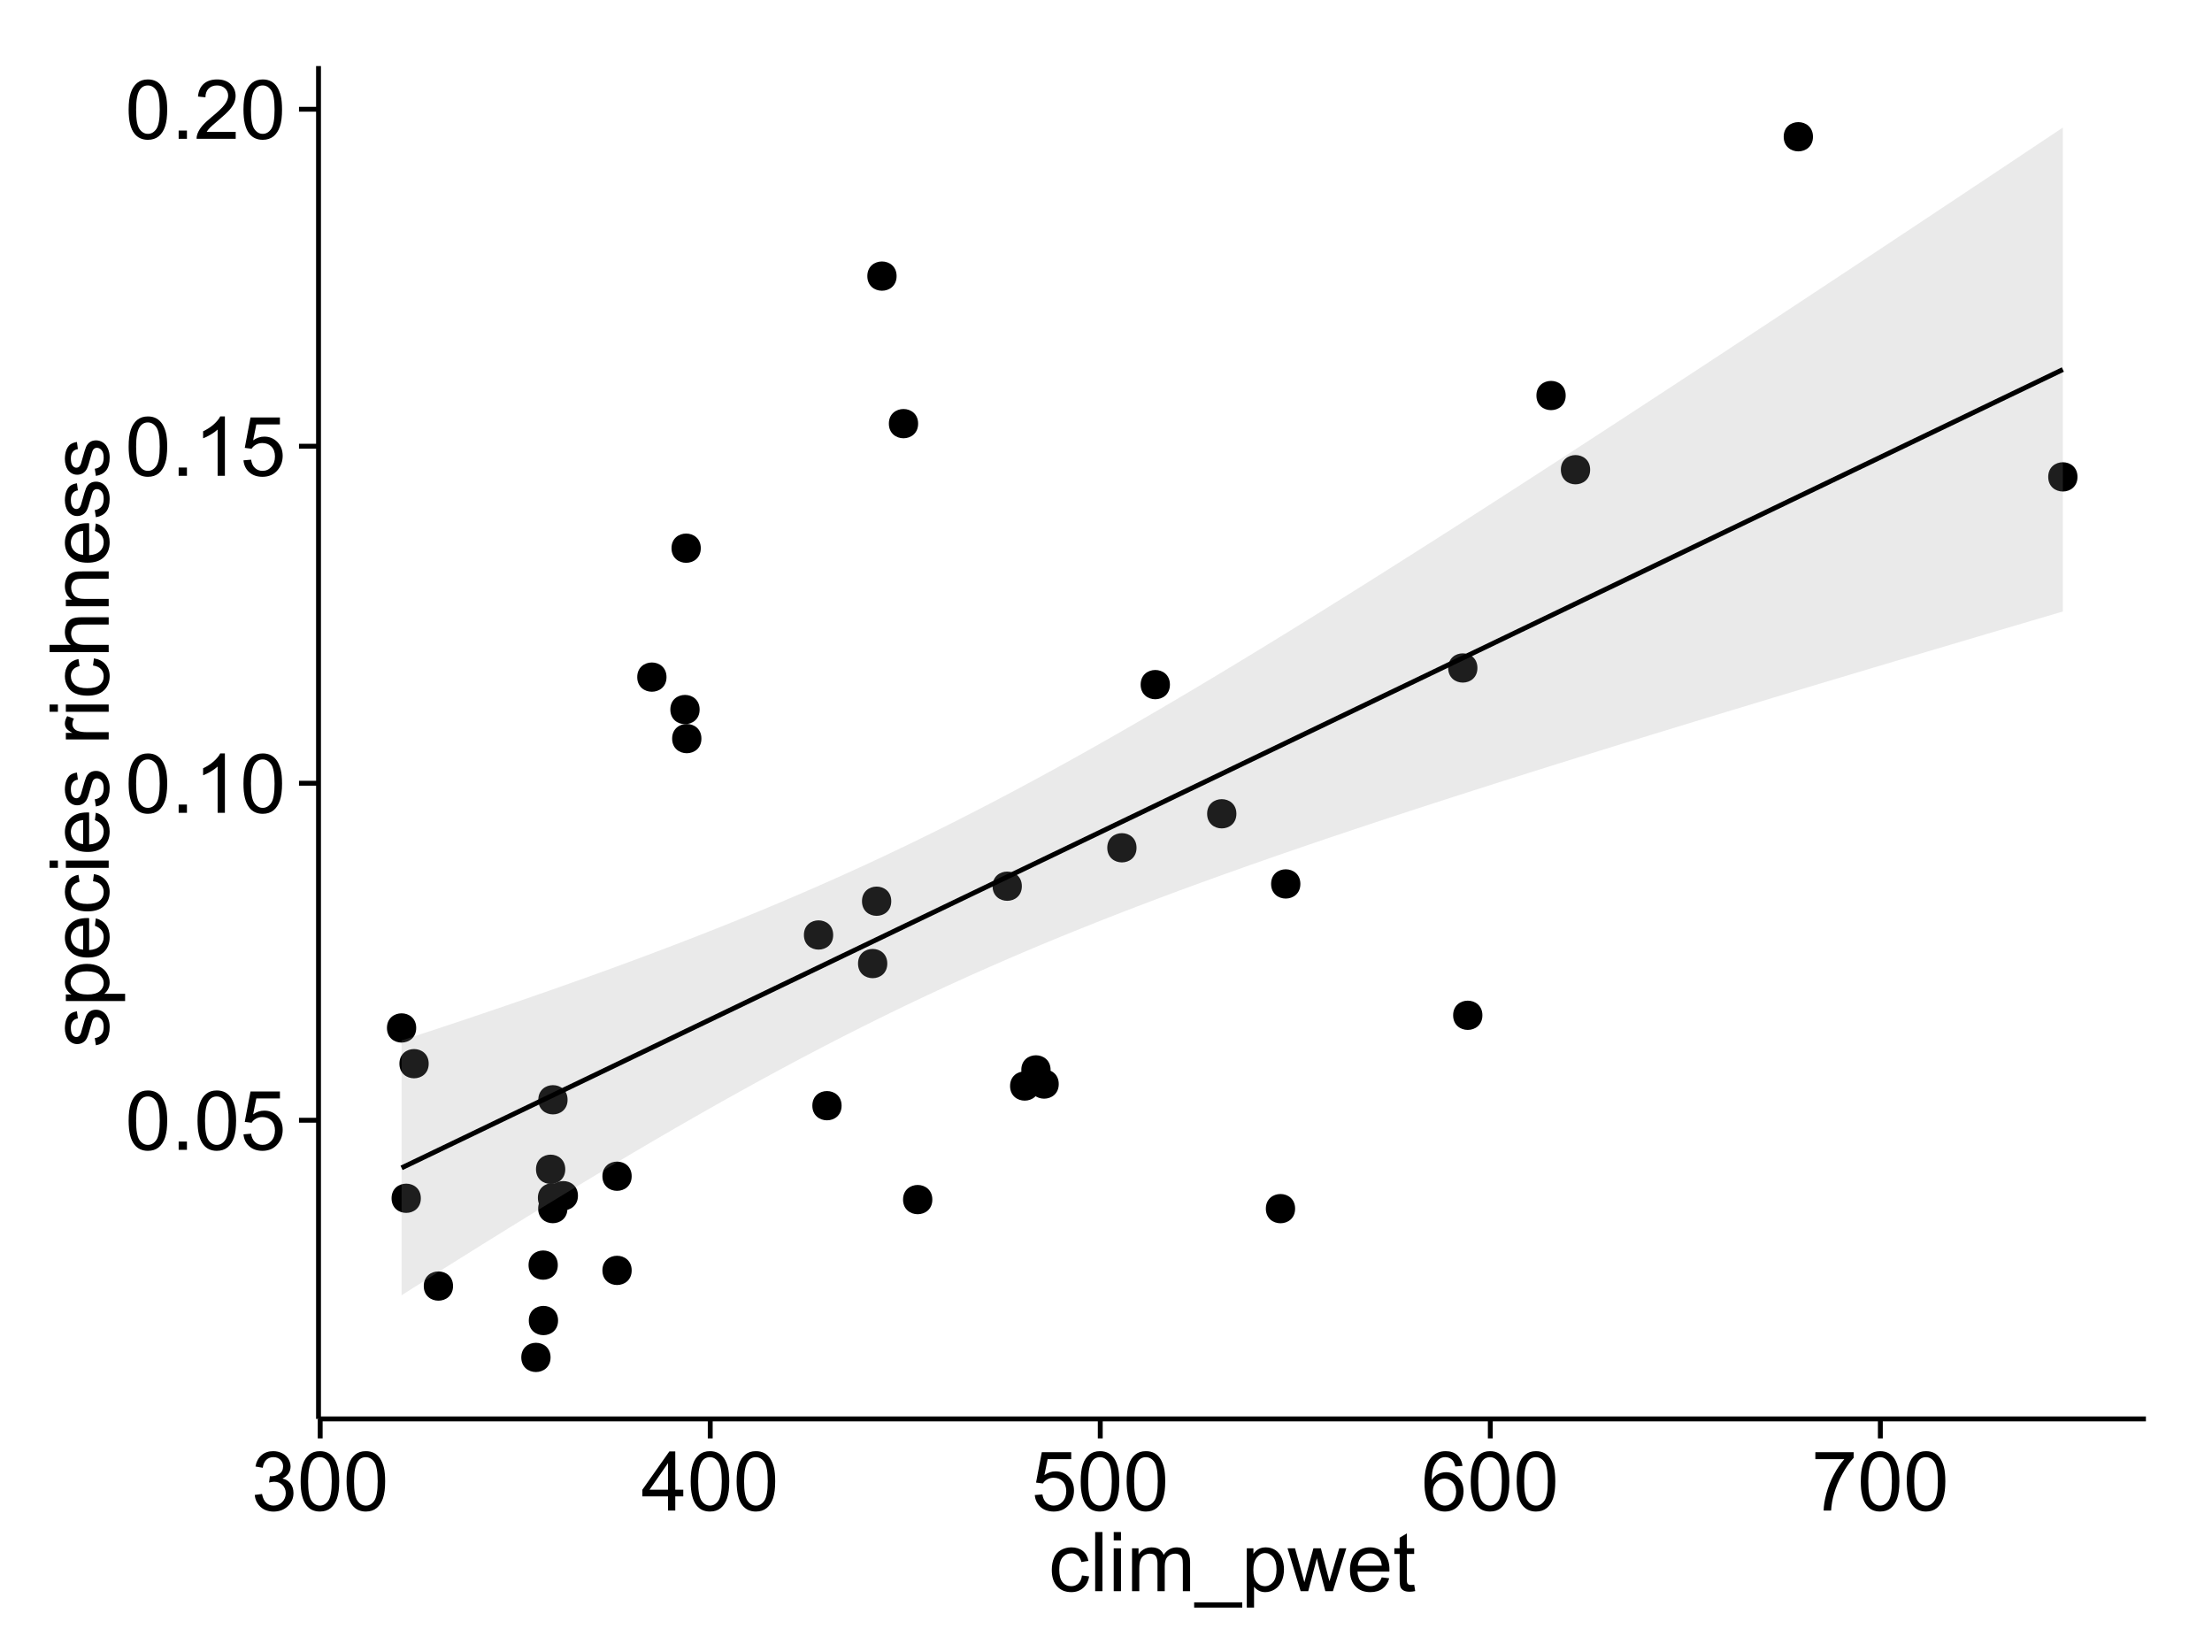 <?xml version="1.0" encoding="UTF-8"?>
<svg xmlns="http://www.w3.org/2000/svg" xmlns:xlink="http://www.w3.org/1999/xlink" width="482pt" height="360pt" viewBox="0 0 482 360" version="1.1">
<defs>
<g>
<symbol overflow="visible" id="glyph0-0">
<path style="stroke:none;" d="M 0.746 -6.355 C 0.742 -7.875 0.898 -9.102 1.215 -10.031 C 1.527 -10.961 1.996 -11.676 2.613 -12.18 C 3.23 -12.684 4.008 -12.938 4.949 -12.938 C 5.637 -12.938 6.242 -12.797 6.766 -12.52 C 7.285 -12.238 7.715 -11.836 8.059 -11.316 C 8.395 -10.789 8.664 -10.152 8.859 -9.398 C 9.051 -8.645 9.145 -7.629 9.148 -6.355 C 9.145 -4.84 8.992 -3.617 8.684 -2.691 C 8.371 -1.762 7.906 -1.047 7.289 -0.539 C 6.672 -0.035 5.891 0.215 4.949 0.219 C 3.703 0.215 2.727 -0.227 2.023 -1.117 C 1.168 -2.188 0.742 -3.934 0.746 -6.355 Z M 2.375 -6.355 C 2.371 -4.234 2.621 -2.824 3.117 -2.129 C 3.609 -1.426 4.219 -1.078 4.949 -1.082 C 5.672 -1.078 6.281 -1.43 6.781 -2.137 C 7.273 -2.836 7.523 -4.242 7.523 -6.355 C 7.523 -8.473 7.273 -9.883 6.781 -10.582 C 6.281 -11.277 5.664 -11.625 4.93 -11.629 C 4.199 -11.625 3.621 -11.316 3.191 -10.703 C 2.645 -9.918 2.371 -8.469 2.375 -6.355 Z M 2.375 -6.355 "/>
</symbol>
<symbol overflow="visible" id="glyph0-1">
<path style="stroke:none;" d="M 1.633 0 L 1.633 -1.801 L 3.438 -1.801 L 3.438 0 Z M 1.633 0 "/>
</symbol>
<symbol overflow="visible" id="glyph0-2">
<path style="stroke:none;" d="M 0.746 -3.375 L 2.406 -3.516 C 2.527 -2.707 2.812 -2.098 3.266 -1.691 C 3.711 -1.281 4.254 -1.078 4.887 -1.082 C 5.648 -1.078 6.293 -1.363 6.82 -1.941 C 7.344 -2.512 7.605 -3.273 7.609 -4.227 C 7.605 -5.125 7.352 -5.84 6.848 -6.363 C 6.34 -6.883 5.676 -7.141 4.859 -7.145 C 4.344 -7.141 3.887 -7.027 3.48 -6.797 C 3.07 -6.566 2.746 -6.266 2.516 -5.898 L 1.027 -6.09 L 2.277 -12.711 L 8.684 -12.711 L 8.684 -11.195 L 3.543 -11.195 L 2.848 -7.734 C 3.621 -8.273 4.43 -8.543 5.281 -8.543 C 6.402 -8.543 7.352 -8.152 8.129 -7.371 C 8.898 -6.59 9.285 -5.586 9.289 -4.367 C 9.285 -3.195 8.945 -2.188 8.27 -1.344 C 7.441 -0.301 6.316 0.215 4.887 0.219 C 3.715 0.215 2.758 -0.109 2.016 -0.766 C 1.273 -1.418 0.848 -2.289 0.746 -3.375 Z M 0.746 -3.375 "/>
</symbol>
<symbol overflow="visible" id="glyph0-3">
<path style="stroke:none;" d="M 6.707 0 L 5.125 0 L 5.125 -10.082 C 4.742 -9.715 4.242 -9.352 3.625 -8.988 C 3.004 -8.625 2.449 -8.352 1.961 -8.172 L 1.961 -9.703 C 2.844 -10.117 3.617 -10.621 4.281 -11.215 C 4.941 -11.805 5.41 -12.379 5.688 -12.938 L 6.707 -12.938 Z M 6.707 0 "/>
</symbol>
<symbol overflow="visible" id="glyph0-4">
<path style="stroke:none;" d="M 9.062 -1.52 L 9.062 0 L 0.547 0 C 0.531 -0.379 0.594 -0.742 0.73 -1.098 C 0.945 -1.676 1.293 -2.25 1.77 -2.812 C 2.246 -3.375 2.934 -4.023 3.84 -4.766 C 5.238 -5.906 6.188 -6.816 6.68 -7.492 C 7.172 -8.16 7.418 -8.793 7.418 -9.395 C 7.418 -10.02 7.191 -10.551 6.746 -10.98 C 6.293 -11.41 5.711 -11.625 4.992 -11.629 C 4.23 -11.625 3.621 -11.395 3.164 -10.941 C 2.703 -10.48 2.469 -9.848 2.469 -9.043 L 0.844 -9.211 C 0.953 -10.422 1.371 -11.344 2.102 -11.984 C 2.824 -12.617 3.801 -12.938 5.027 -12.938 C 6.262 -12.938 7.238 -12.594 7.961 -11.91 C 8.68 -11.223 9.039 -10.371 9.043 -9.359 C 9.039 -8.84 8.934 -8.336 8.727 -7.84 C 8.512 -7.34 8.164 -6.812 7.676 -6.266 C 7.188 -5.711 6.375 -4.957 5.238 -4 C 4.285 -3.199 3.676 -2.66 3.41 -2.379 C 3.141 -2.094 2.918 -1.805 2.742 -1.52 Z M 9.062 -1.52 "/>
</symbol>
<symbol overflow="visible" id="glyph0-5">
<path style="stroke:none;" d="M 0.758 -3.402 L 2.336 -3.613 C 2.516 -2.711 2.824 -2.062 3.266 -1.672 C 3.699 -1.273 4.23 -1.078 4.859 -1.082 C 5.602 -1.078 6.23 -1.336 6.746 -1.855 C 7.254 -2.367 7.512 -3.004 7.516 -3.77 C 7.512 -4.492 7.273 -5.094 6.801 -5.566 C 6.324 -6.035 5.723 -6.27 4.992 -6.273 C 4.691 -6.27 4.316 -6.211 3.875 -6.102 L 4.051 -7.488 C 4.152 -7.473 4.238 -7.465 4.305 -7.469 C 4.977 -7.465 5.582 -7.641 6.125 -7.996 C 6.66 -8.344 6.93 -8.887 6.934 -9.625 C 6.93 -10.199 6.734 -10.68 6.344 -11.062 C 5.949 -11.445 5.441 -11.637 4.824 -11.637 C 4.207 -11.637 3.695 -11.441 3.285 -11.055 C 2.875 -10.668 2.613 -10.09 2.496 -9.316 L 0.914 -9.598 C 1.105 -10.656 1.543 -11.477 2.23 -12.062 C 2.914 -12.645 3.766 -12.938 4.789 -12.938 C 5.488 -12.938 6.137 -12.785 6.73 -12.484 C 7.32 -12.18 7.773 -11.77 8.09 -11.25 C 8.402 -10.727 8.559 -10.172 8.562 -9.59 C 8.559 -9.031 8.41 -8.523 8.113 -8.066 C 7.812 -7.609 7.371 -7.246 6.785 -6.977 C 7.547 -6.801 8.137 -6.438 8.562 -5.883 C 8.98 -5.328 9.191 -4.633 9.195 -3.805 C 9.191 -2.676 8.781 -1.723 7.965 -0.945 C 7.141 -0.164 6.105 0.223 4.852 0.227 C 3.719 0.223 2.777 -0.109 2.035 -0.781 C 1.285 -1.453 0.859 -2.328 0.758 -3.402 Z M 0.758 -3.402 "/>
</symbol>
<symbol overflow="visible" id="glyph0-6">
<path style="stroke:none;" d="M 5.82 0 L 5.82 -3.086 L 0.227 -3.086 L 0.227 -4.535 L 6.109 -12.883 L 7.398 -12.883 L 7.398 -4.535 L 9.141 -4.535 L 9.141 -3.086 L 7.398 -3.086 L 7.398 0 Z M 5.82 -4.535 L 5.82 -10.344 L 1.785 -4.535 Z M 5.82 -4.535 "/>
</symbol>
<symbol overflow="visible" id="glyph0-7">
<path style="stroke:none;" d="M 8.957 -9.73 L 7.383 -9.605 C 7.242 -10.223 7.043 -10.676 6.785 -10.961 C 6.355 -11.41 5.828 -11.637 5.203 -11.637 C 4.695 -11.637 4.25 -11.496 3.875 -11.215 C 3.375 -10.852 2.984 -10.32 2.695 -9.625 C 2.406 -8.926 2.258 -7.934 2.25 -6.645 C 2.629 -7.223 3.094 -7.652 3.645 -7.938 C 4.195 -8.215 4.773 -8.355 5.379 -8.359 C 6.434 -8.355 7.328 -7.969 8.07 -7.195 C 8.809 -6.418 9.18 -5.414 9.184 -4.184 C 9.18 -3.371 9.008 -2.617 8.66 -1.926 C 8.312 -1.23 7.832 -0.699 7.227 -0.332 C 6.613 0.035 5.922 0.215 5.148 0.219 C 3.828 0.215 2.754 -0.266 1.922 -1.234 C 1.09 -2.199 0.672 -3.797 0.676 -6.031 C 0.672 -8.516 1.133 -10.328 2.055 -11.461 C 2.855 -12.445 3.938 -12.938 5.301 -12.938 C 6.312 -12.938 7.141 -12.652 7.789 -12.086 C 8.434 -11.516 8.824 -10.73 8.957 -9.73 Z M 2.496 -4.176 C 2.496 -3.629 2.609 -3.105 2.844 -2.609 C 3.07 -2.109 3.395 -1.73 3.812 -1.473 C 4.227 -1.207 4.664 -1.078 5.125 -1.082 C 5.789 -1.078 6.363 -1.348 6.844 -1.891 C 7.324 -2.426 7.562 -3.156 7.566 -4.086 C 7.562 -4.973 7.328 -5.676 6.855 -6.191 C 6.379 -6.703 5.781 -6.961 5.062 -6.961 C 4.348 -6.961 3.738 -6.703 3.242 -6.191 C 2.742 -5.676 2.496 -5.004 2.496 -4.176 Z M 2.496 -4.176 "/>
</symbol>
<symbol overflow="visible" id="glyph0-8">
<path style="stroke:none;" d="M 0.852 -11.195 L 0.852 -12.719 L 9.195 -12.719 L 9.195 -11.488 C 8.367 -10.613 7.555 -9.453 6.754 -8.008 C 5.945 -6.559 5.324 -5.07 4.887 -3.543 C 4.57 -2.461 4.367 -1.281 4.281 0 L 2.656 0 C 2.668 -1.012 2.867 -2.234 3.25 -3.672 C 3.629 -5.105 4.176 -6.492 4.891 -7.828 C 5.602 -9.16 6.359 -10.281 7.164 -11.195 Z M 0.852 -11.195 "/>
</symbol>
<symbol overflow="visible" id="glyph0-9">
<path style="stroke:none;" d="M 7.277 -3.418 L 8.832 -3.219 C 8.66 -2.141 8.227 -1.301 7.527 -0.699 C 6.824 -0.09 5.965 0.211 4.949 0.211 C 3.668 0.211 2.641 -0.203 1.867 -1.039 C 1.09 -1.871 0.703 -3.07 0.703 -4.633 C 0.703 -5.637 0.867 -6.52 1.203 -7.277 C 1.531 -8.031 2.039 -8.598 2.727 -8.977 C 3.406 -9.355 4.152 -9.543 4.957 -9.547 C 5.969 -9.543 6.797 -9.289 7.441 -8.777 C 8.086 -8.262 8.5 -7.531 8.684 -6.594 L 7.145 -6.355 C 6.996 -6.98 6.738 -7.453 6.367 -7.77 C 5.992 -8.082 5.543 -8.238 5.02 -8.242 C 4.219 -8.238 3.57 -7.953 3.074 -7.387 C 2.574 -6.812 2.324 -5.91 2.328 -4.676 C 2.324 -3.422 2.566 -2.508 3.047 -1.941 C 3.527 -1.371 4.152 -1.09 4.93 -1.09 C 5.547 -1.09 6.066 -1.277 6.484 -1.66 C 6.898 -2.039 7.164 -2.625 7.277 -3.418 Z M 7.277 -3.418 "/>
</symbol>
<symbol overflow="visible" id="glyph0-10">
<path style="stroke:none;" d="M 1.152 0 L 1.152 -12.883 L 2.734 -12.883 L 2.734 0 Z M 1.152 0 "/>
</symbol>
<symbol overflow="visible" id="glyph0-11">
<path style="stroke:none;" d="M 1.195 -11.066 L 1.195 -12.883 L 2.777 -12.883 L 2.777 -11.066 Z M 1.195 0 L 1.195 -9.336 L 2.777 -9.336 L 2.777 0 Z M 1.195 0 "/>
</symbol>
<symbol overflow="visible" id="glyph0-12">
<path style="stroke:none;" d="M 1.188 0 L 1.188 -9.336 L 2.602 -9.336 L 2.602 -8.023 C 2.891 -8.477 3.277 -8.848 3.77 -9.129 C 4.254 -9.406 4.809 -9.543 5.43 -9.547 C 6.121 -9.543 6.688 -9.398 7.133 -9.113 C 7.57 -8.824 7.883 -8.426 8.07 -7.91 C 8.805 -9 9.766 -9.543 10.953 -9.547 C 11.875 -9.543 12.586 -9.289 13.086 -8.777 C 13.582 -8.262 13.832 -7.469 13.836 -6.406 L 13.836 0 L 12.262 0 L 12.262 -5.879 C 12.258 -6.508 12.207 -6.965 12.105 -7.246 C 12.004 -7.523 11.816 -7.746 11.547 -7.918 C 11.277 -8.082 10.961 -8.168 10.602 -8.172 C 9.941 -8.168 9.398 -7.949 8.965 -7.516 C 8.527 -7.078 8.309 -6.379 8.312 -5.422 L 8.312 0 L 6.734 0 L 6.734 -6.062 C 6.73 -6.762 6.602 -7.289 6.348 -7.645 C 6.086 -7.992 5.664 -8.168 5.078 -8.172 C 4.633 -8.168 4.223 -8.051 3.844 -7.82 C 3.465 -7.582 3.191 -7.238 3.023 -6.793 C 2.852 -6.34 2.766 -5.691 2.77 -4.844 L 2.77 0 Z M 1.188 0 "/>
</symbol>
<symbol overflow="visible" id="glyph0-13">
<path style="stroke:none;" d="M -0.273 3.578 L -0.273 2.434 L 10.211 2.434 L 10.211 3.578 Z M -0.273 3.578 "/>
</symbol>
<symbol overflow="visible" id="glyph0-14">
<path style="stroke:none;" d="M 1.188 3.578 L 1.188 -9.336 L 2.629 -9.336 L 2.629 -8.121 C 2.965 -8.594 3.348 -8.949 3.777 -9.188 C 4.203 -9.426 4.723 -9.543 5.336 -9.547 C 6.129 -9.543 6.832 -9.34 7.445 -8.93 C 8.051 -8.516 8.512 -7.934 8.824 -7.191 C 9.133 -6.441 9.285 -5.625 9.289 -4.738 C 9.285 -3.781 9.113 -2.922 8.773 -2.156 C 8.43 -1.391 7.934 -0.805 7.281 -0.398 C 6.625 0.008 5.938 0.211 5.219 0.211 C 4.691 0.211 4.219 0.102 3.801 -0.121 C 3.379 -0.344 3.035 -0.625 2.77 -0.969 L 2.77 3.578 Z M 2.617 -4.613 C 2.613 -3.41 2.855 -2.523 3.348 -1.949 C 3.832 -1.375 4.422 -1.09 5.117 -1.09 C 5.816 -1.09 6.418 -1.387 6.922 -1.98 C 7.418 -2.574 7.668 -3.496 7.672 -4.746 C 7.668 -5.934 7.426 -6.824 6.938 -7.418 C 6.445 -8.008 5.859 -8.301 5.188 -8.305 C 4.508 -8.301 3.91 -7.988 3.395 -7.359 C 2.871 -6.727 2.613 -5.809 2.617 -4.613 Z M 2.617 -4.613 "/>
</symbol>
<symbol overflow="visible" id="glyph0-15">
<path style="stroke:none;" d="M 2.91 0 L 0.055 -9.336 L 1.688 -9.336 L 3.172 -3.945 L 3.727 -1.941 C 3.75 -2.039 3.91 -2.684 4.211 -3.867 L 5.695 -9.336 L 7.32 -9.336 L 8.719 -3.922 L 9.184 -2.137 L 9.719 -3.938 L 11.32 -9.336 L 12.859 -9.336 L 9.941 0 L 8.297 0 L 6.812 -5.59 L 6.453 -7.18 L 4.562 0 Z M 2.91 0 "/>
</symbol>
<symbol overflow="visible" id="glyph0-16">
<path style="stroke:none;" d="M 7.578 -3.008 L 9.211 -2.805 C 8.953 -1.848 8.473 -1.105 7.777 -0.578 C 7.078 -0.051 6.188 0.211 5.105 0.211 C 3.738 0.211 2.656 -0.207 1.859 -1.051 C 1.055 -1.887 0.656 -3.066 0.66 -4.586 C 0.656 -6.156 1.059 -7.375 1.871 -8.246 C 2.676 -9.109 3.727 -9.543 5.02 -9.547 C 6.266 -9.543 7.285 -9.117 8.078 -8.27 C 8.867 -7.418 9.262 -6.223 9.266 -4.684 C 9.262 -4.586 9.258 -4.445 9.254 -4.262 L 2.293 -4.262 C 2.348 -3.234 2.641 -2.449 3.164 -1.906 C 3.684 -1.359 4.332 -1.09 5.117 -1.09 C 5.691 -1.09 6.188 -1.242 6.598 -1.547 C 7.008 -1.852 7.332 -2.336 7.578 -3.008 Z M 2.383 -5.562 L 7.594 -5.562 C 7.523 -6.344 7.324 -6.934 6.996 -7.328 C 6.492 -7.934 5.836 -8.238 5.035 -8.242 C 4.305 -8.238 3.695 -7.996 3.203 -7.512 C 2.707 -7.027 2.434 -6.375 2.383 -5.562 Z M 2.383 -5.562 "/>
</symbol>
<symbol overflow="visible" id="glyph0-17">
<path style="stroke:none;" d="M 4.641 -1.414 L 4.867 -0.016 C 4.422 0.078 4.023 0.121 3.672 0.125 C 3.098 0.121 2.652 0.035 2.336 -0.148 C 2.02 -0.328 1.797 -0.566 1.668 -0.863 C 1.539 -1.156 1.477 -1.781 1.477 -2.734 L 1.477 -8.102 L 0.316 -8.102 L 0.316 -9.336 L 1.477 -9.336 L 1.477 -11.645 L 3.051 -12.594 L 3.051 -9.336 L 4.641 -9.336 L 4.641 -8.102 L 3.051 -8.102 L 3.051 -2.645 C 3.047 -2.191 3.074 -1.902 3.133 -1.773 C 3.188 -1.645 3.277 -1.543 3.406 -1.465 C 3.527 -1.387 3.707 -1.348 3.945 -1.352 C 4.117 -1.348 4.352 -1.367 4.641 -1.414 Z M 4.641 -1.414 "/>
</symbol>
<symbol overflow="visible" id="glyph1-0">
<path style="stroke:none;" d="M -2.785 -0.555 L -3.031 -2.117 C -2.402 -2.203 -1.922 -2.449 -1.59 -2.852 C -1.254 -3.25 -1.09 -3.812 -1.09 -4.535 C -1.09 -5.262 -1.234 -5.801 -1.531 -6.152 C -1.824 -6.504 -2.172 -6.68 -2.574 -6.68 C -2.926 -6.68 -3.207 -6.523 -3.418 -6.215 C -3.555 -5.996 -3.734 -5.457 -3.953 -4.598 C -4.246 -3.434 -4.5 -2.629 -4.715 -2.184 C -4.926 -1.734 -5.223 -1.395 -5.602 -1.164 C -5.98 -0.93 -6.398 -0.812 -6.855 -0.816 C -7.27 -0.812 -7.652 -0.91 -8.012 -1.102 C -8.363 -1.293 -8.66 -1.551 -8.895 -1.883 C -9.074 -2.125 -9.227 -2.461 -9.355 -2.887 C -9.48 -3.309 -9.543 -3.766 -9.547 -4.254 C -9.543 -4.984 -9.438 -5.625 -9.23 -6.184 C -9.016 -6.734 -8.73 -7.145 -8.371 -7.41 C -8.008 -7.672 -7.527 -7.852 -6.926 -7.953 L -6.715 -6.406 C -7.195 -6.332 -7.57 -6.129 -7.84 -5.797 C -8.105 -5.457 -8.238 -4.98 -8.242 -4.367 C -8.238 -3.637 -8.117 -3.121 -7.883 -2.812 C -7.641 -2.5 -7.359 -2.344 -7.039 -2.348 C -6.832 -2.344 -6.648 -2.406 -6.484 -2.539 C -6.312 -2.664 -6.172 -2.867 -6.062 -3.148 C -6.004 -3.301 -5.871 -3.766 -5.66 -4.543 C -5.359 -5.66 -5.113 -6.441 -4.926 -6.887 C -4.734 -7.324 -4.457 -7.672 -4.094 -7.926 C -3.73 -8.176 -3.281 -8.301 -2.742 -8.305 C -2.211 -8.301 -1.711 -8.148 -1.25 -7.844 C -0.781 -7.535 -0.422 -7.09 -0.172 -6.512 C 0.086 -5.926 0.211 -5.27 0.211 -4.543 C 0.211 -3.328 -0.039 -2.406 -0.543 -1.77 C -1.047 -1.133 -1.793 -0.727 -2.785 -0.555 Z M -2.785 -0.555 "/>
</symbol>
<symbol overflow="visible" id="glyph1-1">
<path style="stroke:none;" d="M 3.578 -1.188 L -9.336 -1.188 L -9.336 -2.629 L -8.121 -2.629 C -8.594 -2.965 -8.949 -3.348 -9.188 -3.777 C -9.426 -4.203 -9.543 -4.723 -9.547 -5.336 C -9.543 -6.129 -9.34 -6.832 -8.93 -7.445 C -8.516 -8.051 -7.934 -8.512 -7.191 -8.824 C -6.441 -9.133 -5.625 -9.285 -4.738 -9.289 C -3.781 -9.285 -2.922 -9.113 -2.156 -8.773 C -1.391 -8.43 -0.805 -7.934 -0.398 -7.281 C 0.008 -6.625 0.211 -5.938 0.211 -5.219 C 0.211 -4.691 0.102 -4.219 -0.121 -3.801 C -0.344 -3.379 -0.625 -3.035 -0.965 -2.77 L 3.578 -2.77 Z M -4.613 -2.621 C -3.41 -2.613 -2.523 -2.855 -1.949 -3.348 C -1.375 -3.832 -1.09 -4.422 -1.09 -5.117 C -1.09 -5.816 -1.387 -6.418 -1.98 -6.922 C -2.574 -7.418 -3.496 -7.668 -4.746 -7.672 C -5.934 -7.668 -6.824 -7.426 -7.418 -6.938 C -8.008 -6.449 -8.301 -5.863 -8.305 -5.188 C -8.301 -4.508 -7.988 -3.914 -7.359 -3.398 C -6.727 -2.879 -5.809 -2.617 -4.613 -2.621 Z M -4.613 -2.621 "/>
</symbol>
<symbol overflow="visible" id="glyph1-2">
<path style="stroke:none;" d="M -3.004 -7.578 L -2.805 -9.211 C -1.848 -8.953 -1.105 -8.473 -0.578 -7.777 C -0.051 -7.078 0.211 -6.188 0.211 -5.105 C 0.211 -3.738 -0.207 -2.656 -1.051 -1.859 C -1.887 -1.055 -3.066 -0.656 -4.586 -0.66 C -6.156 -0.656 -7.375 -1.059 -8.246 -1.871 C -9.109 -2.676 -9.543 -3.727 -9.547 -5.02 C -9.543 -6.266 -9.117 -7.285 -8.27 -8.078 C -7.418 -8.867 -6.223 -9.262 -4.684 -9.266 C -4.586 -9.262 -4.445 -9.258 -4.262 -9.254 L -4.262 -2.293 C -3.234 -2.348 -2.449 -2.641 -1.906 -3.164 C -1.359 -3.684 -1.09 -4.332 -1.09 -5.117 C -1.09 -5.691 -1.242 -6.188 -1.547 -6.598 C -1.852 -7.008 -2.336 -7.332 -3.004 -7.578 Z M -5.562 -2.383 L -5.562 -7.594 C -6.344 -7.523 -6.934 -7.324 -7.328 -6.996 C -7.934 -6.492 -8.238 -5.836 -8.242 -5.035 C -8.238 -4.305 -7.996 -3.695 -7.512 -3.203 C -7.027 -2.707 -6.375 -2.434 -5.562 -2.383 Z M -5.562 -2.383 "/>
</symbol>
<symbol overflow="visible" id="glyph1-3">
<path style="stroke:none;" d="M -3.418 -7.277 L -3.215 -8.832 C -2.141 -8.66 -1.301 -8.227 -0.699 -7.527 C -0.09 -6.824 0.211 -5.965 0.211 -4.949 C 0.211 -3.668 -0.203 -2.641 -1.039 -1.867 C -1.871 -1.09 -3.07 -0.703 -4.633 -0.703 C -5.637 -0.703 -6.52 -0.867 -7.277 -1.203 C -8.031 -1.535 -8.598 -2.047 -8.977 -2.73 C -9.355 -3.41 -9.543 -4.152 -9.547 -4.957 C -9.543 -5.969 -9.289 -6.797 -8.777 -7.441 C -8.262 -8.086 -7.531 -8.5 -6.59 -8.684 L -6.355 -7.145 C -6.98 -6.996 -7.453 -6.738 -7.77 -6.367 C -8.082 -5.992 -8.238 -5.543 -8.242 -5.02 C -8.238 -4.219 -7.953 -3.57 -7.387 -3.074 C -6.812 -2.574 -5.91 -2.324 -4.676 -2.328 C -3.422 -2.324 -2.508 -2.566 -1.941 -3.047 C -1.371 -3.527 -1.09 -4.152 -1.09 -4.93 C -1.09 -5.547 -1.277 -6.066 -1.66 -6.484 C -2.035 -6.898 -2.621 -7.164 -3.418 -7.277 Z M -3.418 -7.277 "/>
</symbol>
<symbol overflow="visible" id="glyph1-4">
<path style="stroke:none;" d="M -11.066 -1.195 L -12.883 -1.195 L -12.883 -2.777 L -11.066 -2.777 Z M 0 -1.195 L -9.336 -1.195 L -9.336 -2.777 L 0 -2.777 Z M 0 -1.195 "/>
</symbol>
<symbol overflow="visible" id="glyph1-5">
<path style="stroke:none;" d=""/>
</symbol>
<symbol overflow="visible" id="glyph1-6">
<path style="stroke:none;" d="M 0 -1.168 L -9.336 -1.168 L -9.336 -2.594 L -7.918 -2.594 C -8.578 -2.953 -9.016 -3.289 -9.23 -3.598 C -9.438 -3.906 -9.543 -4.242 -9.547 -4.613 C -9.543 -5.145 -9.375 -5.688 -9.035 -6.242 L -7.566 -5.695 C -7.793 -5.309 -7.91 -4.922 -7.91 -4.535 C -7.91 -4.188 -7.805 -3.875 -7.598 -3.602 C -7.387 -3.324 -7.098 -3.129 -6.734 -3.016 C -6.168 -2.836 -5.555 -2.746 -4.887 -2.75 L 0 -2.75 Z M 0 -1.168 "/>
</symbol>
<symbol overflow="visible" id="glyph1-7">
<path style="stroke:none;" d="M 0 -1.188 L -12.883 -1.188 L -12.883 -2.77 L -8.262 -2.77 C -9.117 -3.504 -9.543 -4.434 -9.547 -5.562 C -9.543 -6.25 -9.406 -6.852 -9.137 -7.363 C -8.859 -7.871 -8.484 -8.234 -8.004 -8.457 C -7.523 -8.676 -6.824 -8.789 -5.914 -8.789 L 0 -8.789 L 0 -7.207 L -5.914 -7.207 C -6.703 -7.207 -7.281 -7.035 -7.641 -6.691 C -8 -6.348 -8.18 -5.863 -8.184 -5.238 C -8.18 -4.77 -8.059 -4.328 -7.816 -3.914 C -7.574 -3.5 -7.242 -3.203 -6.828 -3.031 C -6.406 -2.852 -5.832 -2.766 -5.105 -2.77 L 0 -2.77 Z M 0 -1.188 "/>
</symbol>
<symbol overflow="visible" id="glyph1-8">
<path style="stroke:none;" d="M 0 -1.188 L -9.336 -1.188 L -9.336 -2.609 L -8.008 -2.609 C -9.031 -3.293 -9.543 -4.285 -9.547 -5.582 C -9.543 -6.141 -9.441 -6.656 -9.242 -7.133 C -9.035 -7.602 -8.77 -7.957 -8.445 -8.191 C -8.113 -8.426 -7.727 -8.59 -7.277 -8.684 C -6.98 -8.742 -6.465 -8.77 -5.738 -8.773 L 0 -8.773 L 0 -7.188 L -5.68 -7.188 C -6.32 -7.184 -6.801 -7.121 -7.121 -7.004 C -7.438 -6.879 -7.695 -6.66 -7.887 -6.348 C -8.074 -6.031 -8.168 -5.664 -8.172 -5.246 C -8.168 -4.57 -7.953 -3.992 -7.531 -3.504 C -7.102 -3.012 -6.293 -2.766 -5.098 -2.77 L 0 -2.77 Z M 0 -1.188 "/>
</symbol>
</g>
<clipPath id="clip1">
  <path d="M 69.406 14.398 L 468.602 14.398 L 468.602 310.164 L 69.406 310.164 Z M 69.406 14.398 "/>
</clipPath>
</defs>
<g id="surface2211">
<rect x="0" y="0" width="482" height="360" style="fill:rgb(100%,100%,100%);fill-opacity:1;stroke:none;"/>
<rect x="0" y="0" width="482" height="360" style="fill:rgb(100%,100%,100%);fill-opacity:1;stroke:none;"/>
<path style="fill:none;stroke-width:1.063;stroke-linecap:round;stroke-linejoin:round;stroke:rgb(100%,100%,100%);stroke-opacity:1;stroke-miterlimit:10;" d="M 0 360 L 482 360 L 482 0 L 0 0 Z M 0 360 "/>
<g clip-path="url(#clip1)" clip-rule="nonzero">
<path style=" stroke:none;fill-rule:nonzero;fill:rgb(100%,100%,100%);fill-opacity:1;" d="M 69.406 309.168 L 467.602 309.168 L 467.602 14.402 L 69.406 14.402 Z M 69.406 309.168 "/>
<path style=" stroke:none;fill-rule:nonzero;fill:rgb(0%,0%,0%);fill-opacity:1;" d="M 193.141 196.367 C 193.141 199.203 188.891 199.203 188.891 196.367 C 188.891 193.535 193.141 193.535 193.141 196.367 "/>
<path style=" stroke:none;fill-rule:nonzero;fill:rgb(0%,0%,0%);fill-opacity:1;" d="M 225.41 236.633 C 225.41 239.469 221.16 239.469 221.16 236.633 C 221.16 233.797 225.41 233.797 225.41 236.633 "/>
<path style=" stroke:none;fill-rule:nonzero;fill:rgb(0%,0%,0%);fill-opacity:1;" d="M 202.094 261.383 C 202.094 264.215 197.84 264.215 197.84 261.383 C 197.84 258.547 202.094 258.547 202.094 261.383 "/>
<path style=" stroke:none;fill-rule:nonzero;fill:rgb(0%,0%,0%);fill-opacity:1;" d="M 221.602 193.094 C 221.602 195.93 217.348 195.93 217.348 193.094 C 217.348 190.262 221.602 190.262 221.602 193.094 "/>
<path style=" stroke:none;fill-rule:nonzero;fill:rgb(0%,0%,0%);fill-opacity:1;" d="M 199 92.309 C 199 95.141 194.746 95.141 194.746 92.309 C 194.746 89.473 199 89.473 199 92.309 "/>
<path style=" stroke:none;fill-rule:nonzero;fill:rgb(0%,0%,0%);fill-opacity:1;" d="M 182.324 240.922 C 182.324 243.758 178.074 243.758 178.074 240.922 C 178.074 238.086 182.324 238.086 182.324 240.922 "/>
<path style=" stroke:none;fill-rule:nonzero;fill:rgb(0%,0%,0%);fill-opacity:1;" d="M 180.488 203.727 C 180.488 206.559 176.234 206.559 176.234 203.727 C 176.234 200.891 180.488 200.891 180.488 203.727 "/>
<path style=" stroke:none;fill-rule:nonzero;fill:rgb(0%,0%,0%);fill-opacity:1;" d="M 246.59 184.727 C 246.59 187.559 242.34 187.559 242.34 184.727 C 242.34 181.891 246.59 181.891 246.59 184.727 "/>
<path style=" stroke:none;fill-rule:nonzero;fill:rgb(0%,0%,0%);fill-opacity:1;" d="M 281.145 263.355 C 281.145 266.191 276.895 266.191 276.895 263.355 C 276.895 260.52 281.145 260.52 281.145 263.355 "/>
<path style=" stroke:none;fill-rule:nonzero;fill:rgb(0%,0%,0%);fill-opacity:1;" d="M 227.863 233.121 C 227.863 235.957 223.609 235.957 223.609 233.121 C 223.609 230.289 227.863 230.289 227.863 233.121 "/>
<path style=" stroke:none;fill-rule:nonzero;fill:rgb(0%,0%,0%);fill-opacity:1;" d="M 253.867 149.172 C 253.867 152.008 249.613 152.008 249.613 149.172 C 249.613 146.336 253.867 146.336 253.867 149.172 "/>
<path style=" stroke:none;fill-rule:nonzero;fill:rgb(0%,0%,0%);fill-opacity:1;" d="M 282.293 192.605 C 282.293 195.441 278.039 195.441 278.039 192.605 C 278.039 189.77 282.293 189.77 282.293 192.605 "/>
<path style=" stroke:none;fill-rule:nonzero;fill:rgb(0%,0%,0%);fill-opacity:1;" d="M 151.637 119.445 C 151.637 122.281 147.387 122.281 147.387 119.445 C 147.387 116.613 151.637 116.613 151.637 119.445 "/>
<path style=" stroke:none;fill-rule:nonzero;fill:rgb(0%,0%,0%);fill-opacity:1;" d="M 340.105 86.184 C 340.105 89.016 335.852 89.016 335.852 86.184 C 335.852 83.348 340.105 83.348 340.105 86.184 "/>
<path style=" stroke:none;fill-rule:nonzero;fill:rgb(0%,0%,0%);fill-opacity:1;" d="M 345.434 102.344 C 345.434 105.18 341.184 105.18 341.184 102.344 C 341.184 99.508 345.434 99.508 345.434 102.344 "/>
<path style=" stroke:none;fill-rule:nonzero;fill:rgb(0%,0%,0%);fill-opacity:1;" d="M 124.875 260.531 C 124.875 263.367 120.625 263.367 120.625 260.531 C 120.625 257.695 124.875 257.695 124.875 260.531 "/>
<path style=" stroke:none;fill-rule:nonzero;fill:rgb(0%,0%,0%);fill-opacity:1;" d="M 122.109 254.777 C 122.109 257.613 117.855 257.613 117.855 254.777 C 117.855 251.941 122.109 251.941 122.109 254.777 "/>
<path style=" stroke:none;fill-rule:nonzero;fill:rgb(0%,0%,0%);fill-opacity:1;" d="M 194.309 60.16 C 194.309 62.996 190.055 62.996 190.055 60.16 C 190.055 57.328 194.309 57.328 194.309 60.16 "/>
<path style=" stroke:none;fill-rule:nonzero;fill:rgb(0%,0%,0%);fill-opacity:1;" d="M 144.172 147.539 C 144.172 150.371 139.918 150.371 139.918 147.539 C 139.918 144.703 144.172 144.703 144.172 147.539 "/>
<path style=" stroke:none;fill-rule:nonzero;fill:rgb(0%,0%,0%);fill-opacity:1;" d="M 229.641 236.207 C 229.641 239.043 225.387 239.043 225.387 236.207 C 225.387 233.371 229.641 233.371 229.641 236.207 "/>
<path style=" stroke:none;fill-rule:nonzero;fill:rgb(0%,0%,0%);fill-opacity:1;" d="M 192.277 209.953 C 192.277 212.785 188.027 212.785 188.027 209.953 C 188.027 207.117 192.277 207.117 192.277 209.953 "/>
<path style=" stroke:none;fill-rule:nonzero;fill:rgb(0%,0%,0%);fill-opacity:1;" d="M 268.352 177.316 C 268.352 180.152 264.098 180.152 264.098 177.316 C 264.098 174.484 268.352 174.484 268.352 177.316 "/>
<path style=" stroke:none;fill-rule:nonzero;fill:rgb(0%,0%,0%);fill-opacity:1;" d="M 120.539 287.734 C 120.539 290.57 116.289 290.57 116.289 287.734 C 116.289 284.902 120.539 284.902 120.539 287.734 "/>
<path style=" stroke:none;fill-rule:nonzero;fill:rgb(0%,0%,0%);fill-opacity:1;" d="M 120.484 275.656 C 120.484 278.492 116.234 278.492 116.234 275.656 C 116.234 272.824 120.484 272.824 120.484 275.656 "/>
<path style=" stroke:none;fill-rule:nonzero;fill:rgb(0%,0%,0%);fill-opacity:1;" d="M 451.625 103.91 C 451.625 106.742 447.375 106.742 447.375 103.91 C 447.375 101.074 451.625 101.074 451.625 103.91 "/>
<path style=" stroke:none;fill-rule:nonzero;fill:rgb(0%,0%,0%);fill-opacity:1;" d="M 393.988 29.797 C 393.988 32.633 389.734 32.633 389.734 29.797 C 389.734 26.961 393.988 26.961 393.988 29.797 "/>
<path style=" stroke:none;fill-rule:nonzero;fill:rgb(0%,0%,0%);fill-opacity:1;" d="M 122.613 239.633 C 122.613 242.469 118.363 242.469 118.363 239.633 C 118.363 236.797 122.613 236.797 122.613 239.633 "/>
<path style=" stroke:none;fill-rule:nonzero;fill:rgb(0%,0%,0%);fill-opacity:1;" d="M 122.582 263.344 C 122.582 266.18 118.328 266.18 118.328 263.344 C 118.328 260.508 122.582 260.508 122.582 263.344 "/>
<path style=" stroke:none;fill-rule:nonzero;fill:rgb(0%,0%,0%);fill-opacity:1;" d="M 136.582 256.289 C 136.582 259.121 132.328 259.121 132.328 256.289 C 132.328 253.453 136.582 253.453 136.582 256.289 "/>
<path style=" stroke:none;fill-rule:nonzero;fill:rgb(0%,0%,0%);fill-opacity:1;" d="M 136.582 276.809 C 136.582 279.641 132.328 279.641 132.328 276.809 C 132.328 273.973 136.582 273.973 136.582 276.809 "/>
<path style=" stroke:none;fill-rule:nonzero;fill:rgb(0%,0%,0%);fill-opacity:1;" d="M 320.871 145.547 C 320.871 148.383 316.621 148.383 316.621 145.547 C 316.621 142.711 320.871 142.711 320.871 145.547 "/>
<path style=" stroke:none;fill-rule:nonzero;fill:rgb(0%,0%,0%);fill-opacity:1;" d="M 321.957 221.223 C 321.957 224.059 317.703 224.059 317.703 221.223 C 317.703 218.387 321.957 218.387 321.957 221.223 "/>
<path style=" stroke:none;fill-rule:nonzero;fill:rgb(0%,0%,0%);fill-opacity:1;" d="M 122.52 260.992 C 122.52 263.824 118.27 263.824 118.27 260.992 C 118.27 258.156 122.52 258.156 122.52 260.992 "/>
<path style=" stroke:none;fill-rule:nonzero;fill:rgb(0%,0%,0%);fill-opacity:1;" d="M 118.902 295.77 C 118.902 298.602 114.652 298.602 114.652 295.77 C 114.652 292.934 118.902 292.934 118.902 295.77 "/>
<path style=" stroke:none;fill-rule:nonzero;fill:rgb(0%,0%,0%);fill-opacity:1;" d="M 151.387 154.605 C 151.387 157.441 147.133 157.441 147.133 154.605 C 147.133 151.77 151.387 151.77 151.387 154.605 "/>
<path style=" stroke:none;fill-rule:nonzero;fill:rgb(0%,0%,0%);fill-opacity:1;" d="M 151.777 160.938 C 151.777 163.77 147.523 163.77 147.523 160.938 C 147.523 158.102 151.777 158.102 151.777 160.938 "/>
<path style=" stroke:none;fill-rule:nonzero;fill:rgb(0%,0%,0%);fill-opacity:1;" d="M 89.629 223.984 C 89.629 226.816 85.379 226.816 85.379 223.984 C 85.379 221.148 89.629 221.148 89.629 223.984 "/>
<path style=" stroke:none;fill-rule:nonzero;fill:rgb(0%,0%,0%);fill-opacity:1;" d="M 92.352 231.766 C 92.352 234.602 88.098 234.602 88.098 231.766 C 88.098 228.934 92.352 228.934 92.352 231.766 "/>
<path style=" stroke:none;fill-rule:nonzero;fill:rgb(0%,0%,0%);fill-opacity:1;" d="M 90.637 261.094 C 90.637 263.93 86.387 263.93 86.387 261.094 C 86.387 258.262 90.637 258.262 90.637 261.094 "/>
<path style=" stroke:none;fill-rule:nonzero;fill:rgb(0%,0%,0%);fill-opacity:1;" d="M 97.656 280.219 C 97.656 283.055 93.402 283.055 93.402 280.219 C 93.402 277.387 97.656 277.387 97.656 280.219 "/>
<path style=" stroke:none;fill-rule:nonzero;fill:rgb(0%,0%,0%);fill-opacity:1;" d="M 194.207 196.367 C 194.207 200.621 187.828 200.621 187.828 196.367 C 187.828 192.117 194.207 192.117 194.207 196.367 "/>
<path style=" stroke:none;fill-rule:nonzero;fill:rgb(0%,0%,0%);fill-opacity:1;" d="M 226.473 236.633 C 226.473 240.887 220.098 240.887 220.098 236.633 C 220.098 232.383 226.473 232.383 226.473 236.633 "/>
<path style=" stroke:none;fill-rule:nonzero;fill:rgb(0%,0%,0%);fill-opacity:1;" d="M 203.156 261.383 C 203.156 265.633 196.777 265.633 196.777 261.383 C 196.777 257.129 203.156 257.129 203.156 261.383 "/>
<path style=" stroke:none;fill-rule:nonzero;fill:rgb(0%,0%,0%);fill-opacity:1;" d="M 222.664 193.094 C 222.664 197.348 216.285 197.348 216.285 193.094 C 216.285 188.844 222.664 188.844 222.664 193.094 "/>
<path style=" stroke:none;fill-rule:nonzero;fill:rgb(0%,0%,0%);fill-opacity:1;" d="M 200.062 92.309 C 200.062 96.559 193.684 96.559 193.684 92.309 C 193.684 88.055 200.062 88.055 200.062 92.309 "/>
<path style=" stroke:none;fill-rule:nonzero;fill:rgb(0%,0%,0%);fill-opacity:1;" d="M 183.387 240.922 C 183.387 245.172 177.012 245.172 177.012 240.922 C 177.012 236.668 183.387 236.668 183.387 240.922 "/>
<path style=" stroke:none;fill-rule:nonzero;fill:rgb(0%,0%,0%);fill-opacity:1;" d="M 181.551 203.727 C 181.551 207.977 175.172 207.977 175.172 203.727 C 175.172 199.473 181.551 199.473 181.551 203.727 "/>
<path style=" stroke:none;fill-rule:nonzero;fill:rgb(0%,0%,0%);fill-opacity:1;" d="M 247.652 184.727 C 247.652 188.977 241.277 188.977 241.277 184.727 C 241.277 180.473 247.652 180.473 247.652 184.727 "/>
<path style=" stroke:none;fill-rule:nonzero;fill:rgb(0%,0%,0%);fill-opacity:1;" d="M 282.207 263.355 C 282.207 267.605 275.832 267.605 275.832 263.355 C 275.832 259.102 282.207 259.102 282.207 263.355 "/>
<path style=" stroke:none;fill-rule:nonzero;fill:rgb(0%,0%,0%);fill-opacity:1;" d="M 228.926 233.121 C 228.926 237.375 222.547 237.375 222.547 233.121 C 222.547 228.871 228.926 228.871 228.926 233.121 "/>
<path style=" stroke:none;fill-rule:nonzero;fill:rgb(0%,0%,0%);fill-opacity:1;" d="M 254.93 149.172 C 254.93 153.426 248.551 153.426 248.551 149.172 C 248.551 144.922 254.93 144.922 254.93 149.172 "/>
<path style=" stroke:none;fill-rule:nonzero;fill:rgb(0%,0%,0%);fill-opacity:1;" d="M 283.355 192.605 C 283.355 196.855 276.977 196.855 276.977 192.605 C 276.977 188.352 283.355 188.352 283.355 192.605 "/>
<path style=" stroke:none;fill-rule:nonzero;fill:rgb(0%,0%,0%);fill-opacity:1;" d="M 152.703 119.445 C 152.703 123.699 146.324 123.699 146.324 119.445 C 146.324 115.195 152.703 115.195 152.703 119.445 "/>
<path style=" stroke:none;fill-rule:nonzero;fill:rgb(0%,0%,0%);fill-opacity:1;" d="M 341.168 86.184 C 341.168 90.434 334.789 90.434 334.789 86.184 C 334.789 81.93 341.168 81.93 341.168 86.184 "/>
<path style=" stroke:none;fill-rule:nonzero;fill:rgb(0%,0%,0%);fill-opacity:1;" d="M 346.496 102.344 C 346.496 106.598 340.117 106.598 340.117 102.344 C 340.117 98.094 346.496 98.094 346.496 102.344 "/>
<path style=" stroke:none;fill-rule:nonzero;fill:rgb(0%,0%,0%);fill-opacity:1;" d="M 125.938 260.531 C 125.938 264.785 119.559 264.785 119.559 260.531 C 119.559 256.281 125.938 256.281 125.938 260.531 "/>
<path style=" stroke:none;fill-rule:nonzero;fill:rgb(0%,0%,0%);fill-opacity:1;" d="M 123.172 254.777 C 123.172 259.027 116.793 259.027 116.793 254.777 C 116.793 250.523 123.172 250.523 123.172 254.777 "/>
<path style=" stroke:none;fill-rule:nonzero;fill:rgb(0%,0%,0%);fill-opacity:1;" d="M 195.371 60.16 C 195.371 64.414 188.992 64.414 188.992 60.16 C 188.992 55.91 195.371 55.91 195.371 60.16 "/>
<path style=" stroke:none;fill-rule:nonzero;fill:rgb(0%,0%,0%);fill-opacity:1;" d="M 145.234 147.539 C 145.234 151.789 138.855 151.789 138.855 147.539 C 138.855 143.285 145.234 143.285 145.234 147.539 "/>
<path style=" stroke:none;fill-rule:nonzero;fill:rgb(0%,0%,0%);fill-opacity:1;" d="M 230.703 236.207 C 230.703 240.457 224.324 240.457 224.324 236.207 C 224.324 231.953 230.703 231.953 230.703 236.207 "/>
<path style=" stroke:none;fill-rule:nonzero;fill:rgb(0%,0%,0%);fill-opacity:1;" d="M 193.344 209.953 C 193.344 214.203 186.965 214.203 186.965 209.953 C 186.965 205.699 193.344 205.699 193.344 209.953 "/>
<path style=" stroke:none;fill-rule:nonzero;fill:rgb(0%,0%,0%);fill-opacity:1;" d="M 269.414 177.316 C 269.414 181.57 263.035 181.57 263.035 177.316 C 263.035 173.066 269.414 173.066 269.414 177.316 "/>
<path style=" stroke:none;fill-rule:nonzero;fill:rgb(0%,0%,0%);fill-opacity:1;" d="M 121.605 287.734 C 121.605 291.988 115.227 291.988 115.227 287.734 C 115.227 283.484 121.605 283.484 121.605 287.734 "/>
<path style=" stroke:none;fill-rule:nonzero;fill:rgb(0%,0%,0%);fill-opacity:1;" d="M 121.547 275.656 C 121.547 279.91 115.172 279.91 115.172 275.656 C 115.172 271.406 121.547 271.406 121.547 275.656 "/>
<path style=" stroke:none;fill-rule:nonzero;fill:rgb(0%,0%,0%);fill-opacity:1;" d="M 452.688 103.91 C 452.688 108.16 446.312 108.16 446.312 103.91 C 446.312 99.656 452.688 99.656 452.688 103.91 "/>
<path style=" stroke:none;fill-rule:nonzero;fill:rgb(0%,0%,0%);fill-opacity:1;" d="M 395.051 29.797 C 395.051 34.051 388.672 34.051 388.672 29.797 C 388.672 25.547 395.051 25.547 395.051 29.797 "/>
<path style=" stroke:none;fill-rule:nonzero;fill:rgb(0%,0%,0%);fill-opacity:1;" d="M 123.676 239.633 C 123.676 243.883 117.301 243.883 117.301 239.633 C 117.301 235.379 123.676 235.379 123.676 239.633 "/>
<path style=" stroke:none;fill-rule:nonzero;fill:rgb(0%,0%,0%);fill-opacity:1;" d="M 123.645 263.344 C 123.645 267.594 117.266 267.594 117.266 263.344 C 117.266 259.09 123.645 259.09 123.645 263.344 "/>
<path style=" stroke:none;fill-rule:nonzero;fill:rgb(0%,0%,0%);fill-opacity:1;" d="M 137.645 256.289 C 137.645 260.539 131.266 260.539 131.266 256.289 C 131.266 252.035 137.645 252.035 137.645 256.289 "/>
<path style=" stroke:none;fill-rule:nonzero;fill:rgb(0%,0%,0%);fill-opacity:1;" d="M 137.645 276.809 C 137.645 281.059 131.266 281.059 131.266 276.809 C 131.266 272.555 137.645 272.555 137.645 276.809 "/>
<path style=" stroke:none;fill-rule:nonzero;fill:rgb(0%,0%,0%);fill-opacity:1;" d="M 321.934 145.547 C 321.934 149.797 315.559 149.797 315.559 145.547 C 315.559 141.293 321.934 141.293 321.934 145.547 "/>
<path style=" stroke:none;fill-rule:nonzero;fill:rgb(0%,0%,0%);fill-opacity:1;" d="M 323.02 221.223 C 323.02 225.477 316.641 225.477 316.641 221.223 C 316.641 216.973 323.02 216.973 323.02 221.223 "/>
<path style=" stroke:none;fill-rule:nonzero;fill:rgb(0%,0%,0%);fill-opacity:1;" d="M 123.582 260.992 C 123.582 265.242 117.207 265.242 117.207 260.992 C 117.207 256.738 123.582 256.738 123.582 260.992 "/>
<path style=" stroke:none;fill-rule:nonzero;fill:rgb(0%,0%,0%);fill-opacity:1;" d="M 119.969 295.77 C 119.969 300.02 113.59 300.02 113.59 295.77 C 113.59 291.516 119.969 291.516 119.969 295.77 "/>
<path style=" stroke:none;fill-rule:nonzero;fill:rgb(0%,0%,0%);fill-opacity:1;" d="M 152.449 154.605 C 152.449 158.855 146.07 158.855 146.07 154.605 C 146.07 150.352 152.449 150.352 152.449 154.605 "/>
<path style=" stroke:none;fill-rule:nonzero;fill:rgb(0%,0%,0%);fill-opacity:1;" d="M 152.84 160.938 C 152.84 165.188 146.461 165.188 146.461 160.938 C 146.461 156.684 152.84 156.684 152.84 160.938 "/>
<path style=" stroke:none;fill-rule:nonzero;fill:rgb(0%,0%,0%);fill-opacity:1;" d="M 90.691 223.984 C 90.691 228.234 84.316 228.234 84.316 223.984 C 84.316 219.73 90.691 219.73 90.691 223.984 "/>
<path style=" stroke:none;fill-rule:nonzero;fill:rgb(0%,0%,0%);fill-opacity:1;" d="M 93.414 231.766 C 93.414 236.02 87.035 236.02 87.035 231.766 C 87.035 227.516 93.414 227.516 93.414 231.766 "/>
<path style=" stroke:none;fill-rule:nonzero;fill:rgb(0%,0%,0%);fill-opacity:1;" d="M 91.703 261.094 C 91.703 265.348 85.324 265.348 85.324 261.094 C 85.324 256.844 91.703 256.844 91.703 261.094 "/>
<path style=" stroke:none;fill-rule:nonzero;fill:rgb(0%,0%,0%);fill-opacity:1;" d="M 98.719 280.219 C 98.719 284.473 92.34 284.473 92.34 280.219 C 92.34 275.969 98.719 275.969 98.719 280.219 "/>
<path style=" stroke:none;fill-rule:nonzero;fill:rgb(60%,60%,60%);fill-opacity:0.2;" d="M 87.504 226.715 L 92.086 225.211 L 96.668 223.695 L 101.25 222.168 L 105.832 220.621 L 110.414 219.062 L 114.996 217.484 L 119.578 215.891 L 124.164 214.273 L 128.746 212.641 L 133.328 210.98 L 137.91 209.293 L 142.492 207.582 L 147.074 205.84 L 151.656 204.07 L 156.238 202.266 L 160.82 200.426 L 165.402 198.551 L 169.984 196.633 L 174.566 194.676 L 179.148 192.68 L 183.73 190.637 L 188.312 188.547 L 192.895 186.41 L 197.477 184.23 L 202.059 182 L 206.641 179.727 L 211.223 177.402 L 215.809 175.039 L 220.391 172.625 L 224.973 170.176 L 229.555 167.68 L 234.137 165.148 L 238.719 162.578 L 243.301 159.973 L 247.883 157.336 L 252.465 154.668 L 257.047 151.973 L 261.629 149.25 L 266.211 146.504 L 270.793 143.734 L 275.375 140.941 L 279.957 138.133 L 284.539 135.301 L 289.121 132.457 L 293.703 129.594 L 298.285 126.719 L 302.867 123.828 L 307.453 120.926 L 312.035 118.012 L 316.617 115.09 L 321.199 112.156 L 325.781 109.211 L 330.363 106.262 L 334.945 103.301 L 339.527 100.336 L 344.109 97.363 L 348.691 94.383 L 357.855 88.406 L 367.02 82.406 L 376.184 76.391 L 380.766 73.375 L 389.93 67.336 L 394.512 64.309 L 399.098 61.281 L 403.68 58.25 L 408.262 55.215 L 417.426 49.137 L 426.59 43.051 L 435.754 36.957 L 440.336 33.906 L 449.5 27.797 L 449.5 133.242 L 435.754 137.297 L 431.172 138.652 L 417.426 142.73 L 412.844 144.098 L 408.262 145.461 L 399.098 148.203 L 394.512 149.578 L 389.93 150.957 L 385.348 152.34 L 376.184 155.113 L 371.602 156.508 L 367.02 157.906 L 362.438 159.309 L 357.855 160.715 L 353.273 162.125 L 348.691 163.543 L 344.109 164.969 L 339.527 166.398 L 334.945 167.836 L 330.363 169.281 L 325.781 170.734 L 321.199 172.195 L 316.617 173.664 L 312.035 175.145 L 307.453 176.633 L 302.867 178.137 L 298.285 179.652 L 293.703 181.18 L 289.121 182.719 L 284.539 184.277 L 279.957 185.852 L 275.375 187.445 L 270.793 189.059 L 266.211 190.691 L 261.629 192.348 L 257.047 194.027 L 252.465 195.738 L 247.883 197.473 L 243.301 199.242 L 238.719 201.039 L 234.137 202.875 L 229.555 204.746 L 224.973 206.656 L 220.391 208.605 L 215.809 210.602 L 211.223 212.637 L 206.641 214.719 L 202.059 216.848 L 197.477 219.023 L 192.895 221.246 L 188.312 223.516 L 183.73 225.828 L 179.148 228.191 L 174.566 230.594 L 169.984 233.043 L 165.402 235.531 L 160.82 238.059 L 156.238 240.621 L 151.656 243.223 L 147.074 245.852 L 142.492 248.516 L 137.91 251.207 L 133.328 253.926 L 128.746 256.672 L 124.164 259.438 L 119.578 262.227 L 114.996 265.035 L 110.414 267.863 L 105.832 270.707 L 101.25 273.566 L 96.668 276.441 L 92.086 279.328 L 87.504 282.227 Z M 87.504 226.715 "/>
<path style="fill:none;stroke-width:1.063;stroke-linecap:butt;stroke-linejoin:round;stroke:rgb(0%,0%,0%);stroke-opacity:1;stroke-miterlimit:1;" d="M 87.504 254.473 L 92.086 252.27 L 96.668 250.07 L 110.414 243.461 L 114.996 241.262 L 119.578 239.059 L 124.164 236.855 L 128.746 234.656 L 137.91 230.25 L 142.492 228.051 L 151.656 223.645 L 156.238 221.445 L 169.984 214.836 L 174.566 212.637 L 183.73 208.23 L 188.312 206.031 L 197.477 201.625 L 202.059 199.426 L 211.223 195.02 L 215.809 192.82 L 224.973 188.414 L 229.555 186.215 L 243.301 179.605 L 247.883 177.406 L 257.047 173 L 261.629 170.801 L 270.793 166.395 L 275.375 164.195 L 284.539 159.789 L 289.121 157.59 L 302.867 150.98 L 307.453 148.781 L 316.617 144.375 L 321.199 142.176 L 330.363 137.77 L 334.945 135.57 L 344.109 131.164 L 348.691 128.965 L 357.855 124.559 L 362.438 122.359 L 376.184 115.75 L 380.766 113.551 L 389.93 109.145 L 394.512 106.945 L 399.098 104.742 L 403.68 102.539 L 408.262 100.34 L 417.426 95.934 L 422.008 93.734 L 435.754 87.125 L 440.336 84.926 L 449.5 80.52 "/>
</g>
<path style="fill:none;stroke-width:1.063;stroke-linecap:butt;stroke-linejoin:round;stroke:rgb(0%,0%,0%);stroke-opacity:1;stroke-miterlimit:10;" d="M 69.406 309.168 L 69.406 14.398 "/>
<g style="fill:rgb(0%,0%,0%);fill-opacity:1;">
  <use xlink:href="#glyph0-0" x="27.285" y="250.539"/>
  <use xlink:href="#glyph0-1" x="37.296" y="250.539"/>
  <use xlink:href="#glyph0-0" x="42.297" y="250.539"/>
  <use xlink:href="#glyph0-2" x="52.308" y="250.539"/>
</g>
<g style="fill:rgb(0%,0%,0%);fill-opacity:1;">
  <use xlink:href="#glyph0-0" x="27.285" y="177.105"/>
  <use xlink:href="#glyph0-1" x="37.296" y="177.105"/>
  <use xlink:href="#glyph0-3" x="42.297" y="177.105"/>
  <use xlink:href="#glyph0-0" x="52.308" y="177.105"/>
</g>
<g style="fill:rgb(0%,0%,0%);fill-opacity:1;">
  <use xlink:href="#glyph0-0" x="27.285" y="103.676"/>
  <use xlink:href="#glyph0-1" x="37.296" y="103.676"/>
  <use xlink:href="#glyph0-3" x="42.297" y="103.676"/>
  <use xlink:href="#glyph0-2" x="52.308" y="103.676"/>
</g>
<g style="fill:rgb(0%,0%,0%);fill-opacity:1;">
  <use xlink:href="#glyph0-0" x="27.285" y="30.246"/>
  <use xlink:href="#glyph0-1" x="37.296" y="30.246"/>
  <use xlink:href="#glyph0-4" x="42.297" y="30.246"/>
  <use xlink:href="#glyph0-0" x="52.308" y="30.246"/>
</g>
<path style="fill:none;stroke-width:1.063;stroke-linecap:butt;stroke-linejoin:round;stroke:rgb(0%,0%,0%);stroke-opacity:1;stroke-miterlimit:10;" d="M 65.152 244.094 L 69.406 244.094 "/>
<path style="fill:none;stroke-width:1.063;stroke-linecap:butt;stroke-linejoin:round;stroke:rgb(0%,0%,0%);stroke-opacity:1;stroke-miterlimit:10;" d="M 65.152 170.664 L 69.406 170.664 "/>
<path style="fill:none;stroke-width:1.063;stroke-linecap:butt;stroke-linejoin:round;stroke:rgb(0%,0%,0%);stroke-opacity:1;stroke-miterlimit:10;" d="M 65.152 97.234 L 69.406 97.234 "/>
<path style="fill:none;stroke-width:1.063;stroke-linecap:butt;stroke-linejoin:round;stroke:rgb(0%,0%,0%);stroke-opacity:1;stroke-miterlimit:10;" d="M 65.152 23.805 L 69.406 23.805 "/>
<path style="fill:none;stroke-width:1.063;stroke-linecap:butt;stroke-linejoin:round;stroke:rgb(0%,0%,0%);stroke-opacity:1;stroke-miterlimit:10;" d="M 69.406 309.168 L 467.602 309.168 "/>
<path style="fill:none;stroke-width:1.063;stroke-linecap:butt;stroke-linejoin:round;stroke:rgb(0%,0%,0%);stroke-opacity:1;stroke-miterlimit:10;" d="M 69.77 313.418 L 69.77 309.168 "/>
<path style="fill:none;stroke-width:1.063;stroke-linecap:butt;stroke-linejoin:round;stroke:rgb(0%,0%,0%);stroke-opacity:1;stroke-miterlimit:10;" d="M 154.762 313.418 L 154.762 309.168 "/>
<path style="fill:none;stroke-width:1.063;stroke-linecap:butt;stroke-linejoin:round;stroke:rgb(0%,0%,0%);stroke-opacity:1;stroke-miterlimit:10;" d="M 239.75 313.418 L 239.75 309.168 "/>
<path style="fill:none;stroke-width:1.063;stroke-linecap:butt;stroke-linejoin:round;stroke:rgb(0%,0%,0%);stroke-opacity:1;stroke-miterlimit:10;" d="M 324.742 313.418 L 324.742 309.168 "/>
<path style="fill:none;stroke-width:1.063;stroke-linecap:butt;stroke-linejoin:round;stroke:rgb(0%,0%,0%);stroke-opacity:1;stroke-miterlimit:10;" d="M 409.734 313.418 L 409.734 309.168 "/>
<g style="fill:rgb(0%,0%,0%);fill-opacity:1;">
  <use xlink:href="#glyph0-5" x="54.754" y="329.137"/>
  <use xlink:href="#glyph0-0" x="64.765" y="329.137"/>
  <use xlink:href="#glyph0-0" x="74.775" y="329.137"/>
</g>
<g style="fill:rgb(0%,0%,0%);fill-opacity:1;">
  <use xlink:href="#glyph0-6" x="139.746" y="329.137"/>
  <use xlink:href="#glyph0-0" x="149.757" y="329.137"/>
  <use xlink:href="#glyph0-0" x="159.768" y="329.137"/>
</g>
<g style="fill:rgb(0%,0%,0%);fill-opacity:1;">
  <use xlink:href="#glyph0-2" x="224.734" y="329.137"/>
  <use xlink:href="#glyph0-0" x="234.745" y="329.137"/>
  <use xlink:href="#glyph0-0" x="244.756" y="329.137"/>
</g>
<g style="fill:rgb(0%,0%,0%);fill-opacity:1;">
  <use xlink:href="#glyph0-7" x="309.727" y="329.137"/>
  <use xlink:href="#glyph0-0" x="319.737" y="329.137"/>
  <use xlink:href="#glyph0-0" x="329.748" y="329.137"/>
</g>
<g style="fill:rgb(0%,0%,0%);fill-opacity:1;">
  <use xlink:href="#glyph0-8" x="394.719" y="329.137"/>
  <use xlink:href="#glyph0-0" x="404.729" y="329.137"/>
  <use xlink:href="#glyph0-0" x="414.74" y="329.137"/>
</g>
<g style="fill:rgb(0%,0%,0%);fill-opacity:1;">
  <use xlink:href="#glyph0-9" x="228.488" y="346.703"/>
  <use xlink:href="#glyph0-10" x="237.488" y="346.703"/>
  <use xlink:href="#glyph0-11" x="241.487" y="346.703"/>
  <use xlink:href="#glyph0-12" x="245.486" y="346.703"/>
  <use xlink:href="#glyph0-13" x="260.48" y="346.703"/>
  <use xlink:href="#glyph0-14" x="270.491" y="346.703"/>
  <use xlink:href="#glyph0-15" x="280.502" y="346.703"/>
  <use xlink:href="#glyph0-16" x="293.501" y="346.703"/>
  <use xlink:href="#glyph0-17" x="303.512" y="346.703"/>
</g>
<g style="fill:rgb(0%,0%,0%);fill-opacity:1;">
  <use xlink:href="#glyph1-0" x="23.684" y="228.312"/>
  <use xlink:href="#glyph1-1" x="23.684" y="219.312"/>
  <use xlink:href="#glyph1-2" x="23.684" y="209.302"/>
  <use xlink:href="#glyph1-3" x="23.684" y="199.291"/>
  <use xlink:href="#glyph1-4" x="23.684" y="190.291"/>
  <use xlink:href="#glyph1-2" x="23.684" y="186.292"/>
  <use xlink:href="#glyph1-0" x="23.684" y="176.281"/>
  <use xlink:href="#glyph1-5" x="23.684" y="167.281"/>
  <use xlink:href="#glyph1-6" x="23.684" y="162.28"/>
  <use xlink:href="#glyph1-4" x="23.684" y="156.286"/>
  <use xlink:href="#glyph1-3" x="23.684" y="152.287"/>
  <use xlink:href="#glyph1-7" x="23.684" y="143.287"/>
  <use xlink:href="#glyph1-8" x="23.684" y="133.276"/>
  <use xlink:href="#glyph1-2" x="23.684" y="123.266"/>
  <use xlink:href="#glyph1-0" x="23.684" y="113.255"/>
  <use xlink:href="#glyph1-0" x="23.684" y="104.255"/>
</g>
</g>
</svg>
